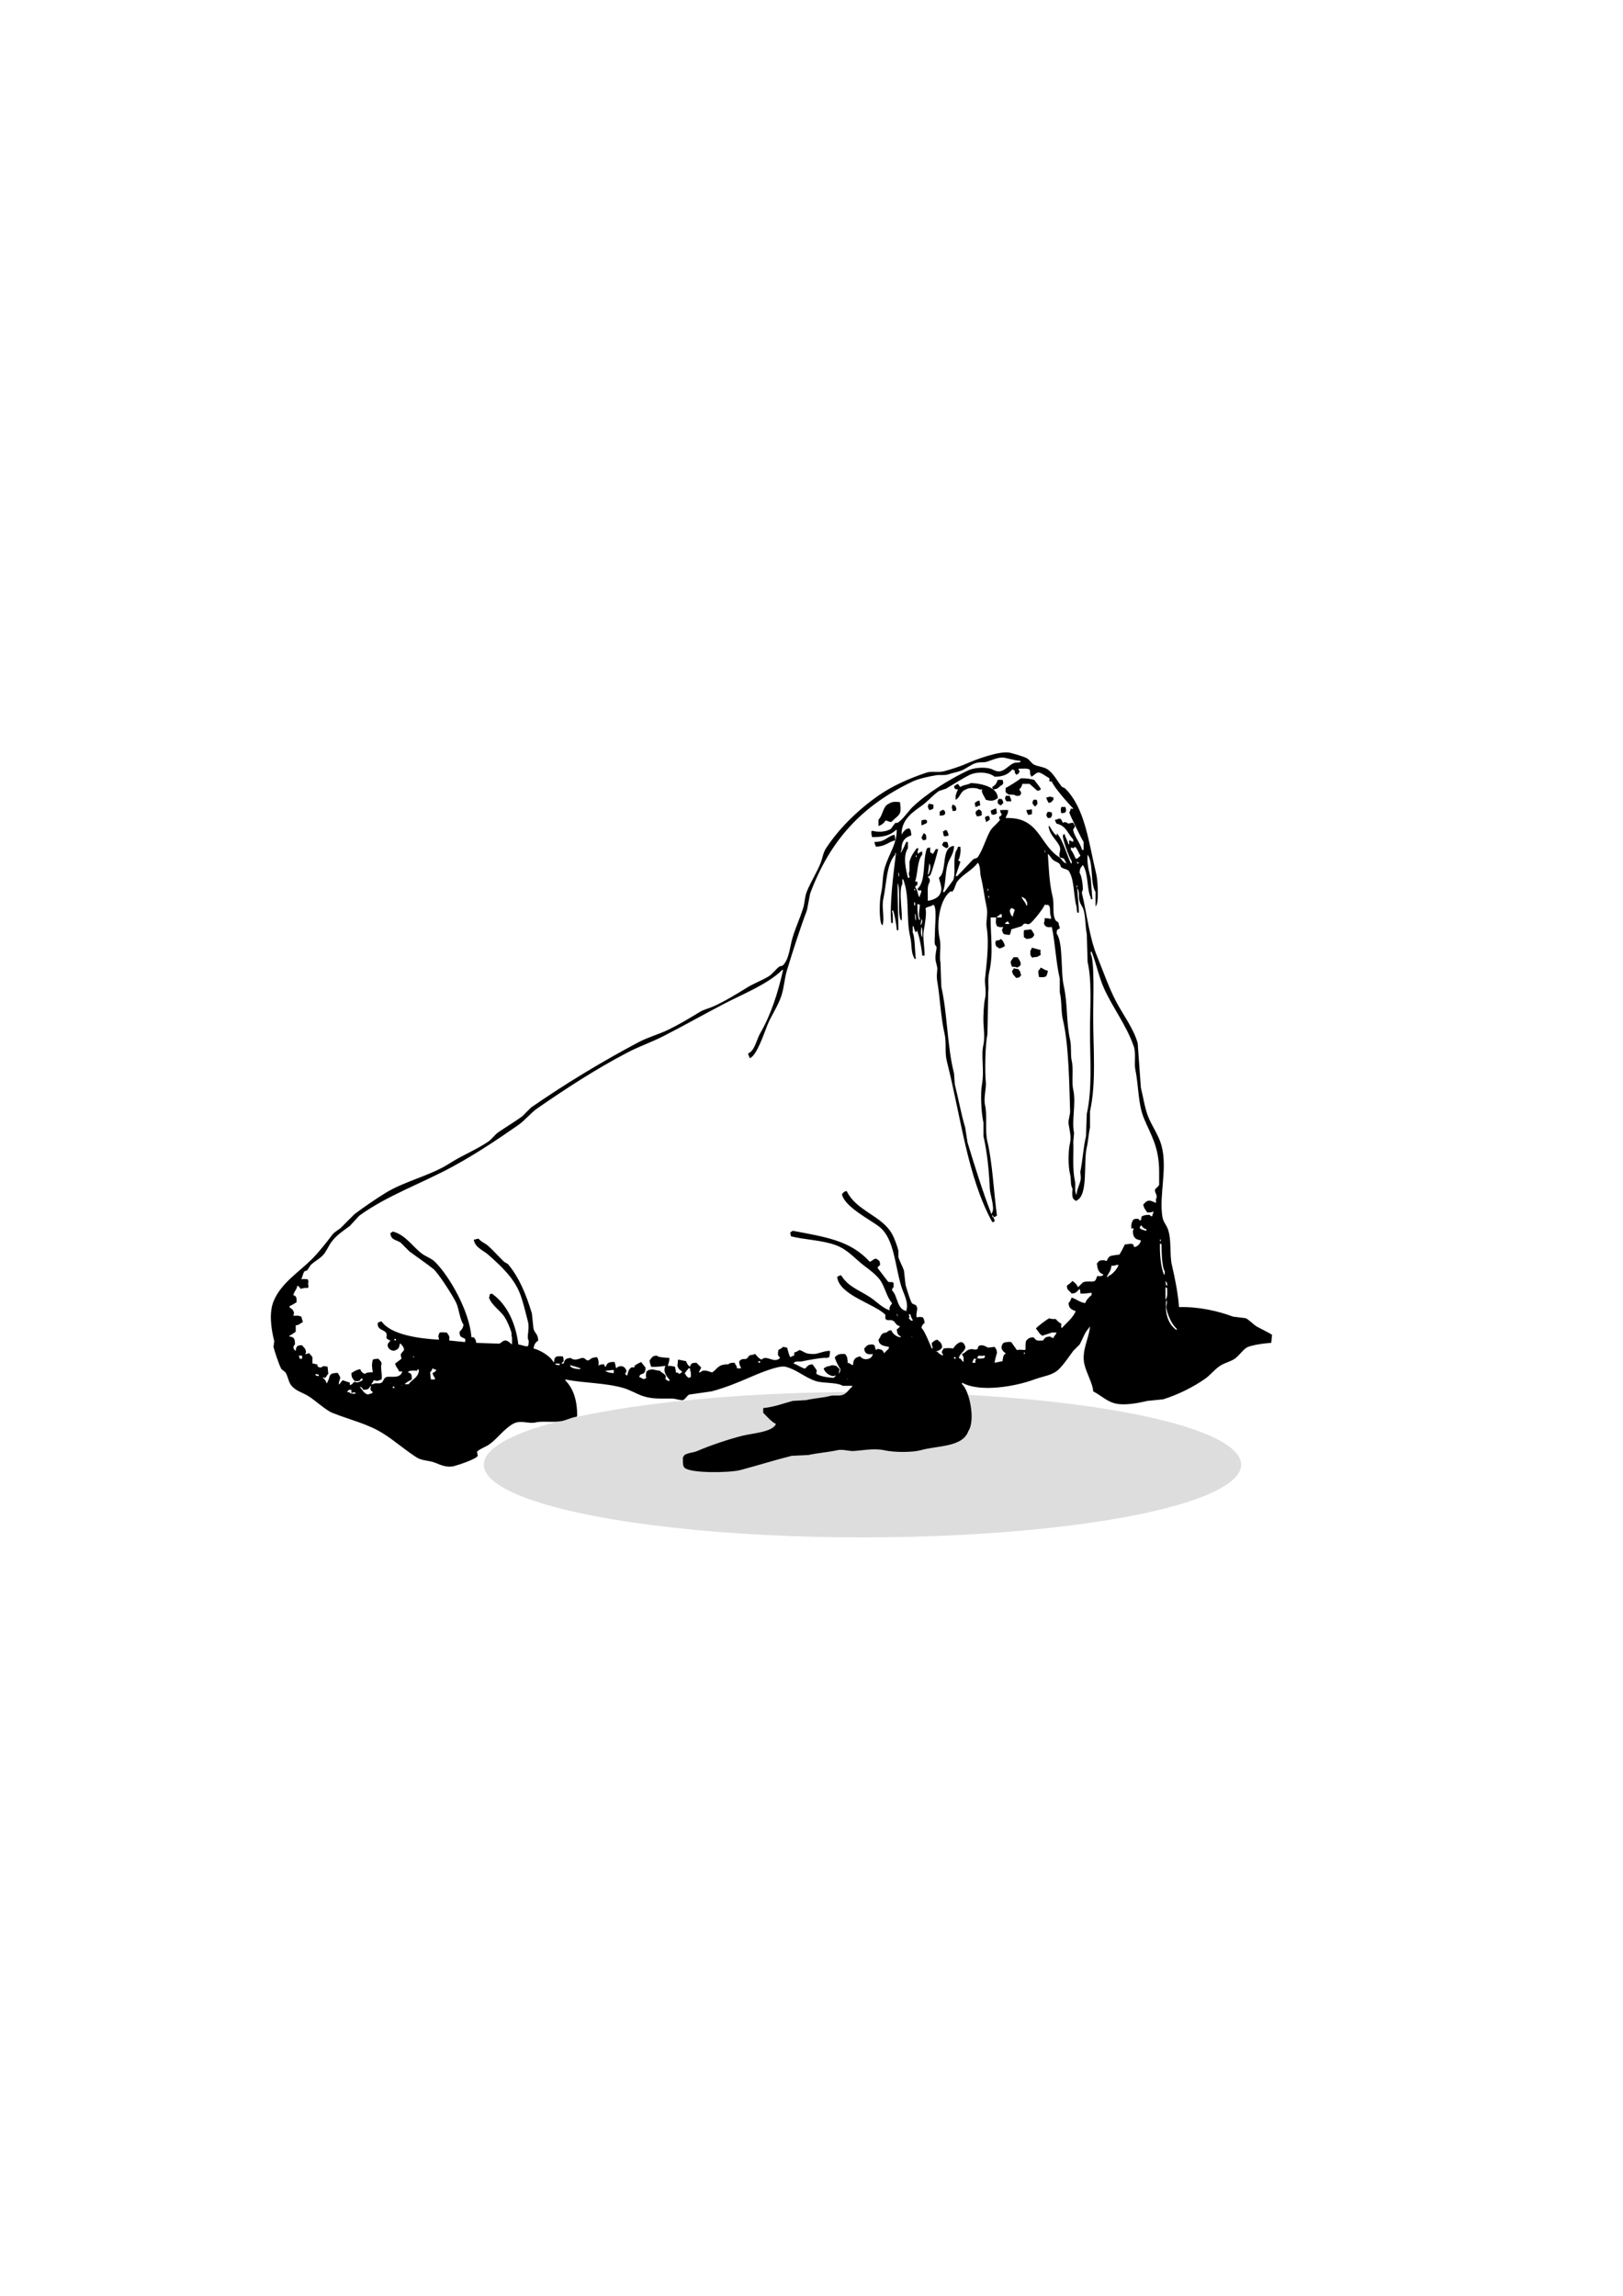 <?xml version="1.0" encoding="utf-8"?>
<!-- Generator: Adobe Illustrator 23.0.1, SVG Export Plug-In . SVG Version: 6.00 Build 0)  -->
<svg version="1.1" id="Calque_1" xmlns="http://www.w3.org/2000/svg" xmlns:xlink="http://www.w3.org/1999/xlink" x="0px" y="0px"
	 viewBox="0 0 595.276 841.89" enable-background="new 0 0 595.276 841.89" xml:space="preserve">
<ellipse fill-rule="evenodd" clip-rule="evenodd" fill="#DDDDDD" cx="316.333" cy="537.111" rx="138.889" ry="26.667"/>
<g>
	<g>
		<path fill-rule="evenodd" clip-rule="evenodd" d="M460.722,486.319c-1.13-0.759-2.652-2.364-3.791-2.916
			c-1.555-0.194-3.111-0.389-4.666-0.583c-5.257-1.963-12.4-3.7-19.829-3.499c-0.386-5.131-1.486-10.603-2.624-15.455
			c-0.881-3.756-0.054-9.182-1.458-13.122c-0.536-1.503-1.733-2.665-2.041-4.666c-1.23-7.991,1.967-17.496-0.292-25.952
			c-1.038-3.886-3.568-7.198-4.957-10.789c-1.25-3.231-1.814-7.343-2.624-10.498c-0.389-5.443-0.778-10.887-1.166-16.33
			c-1.549-5.441-5.394-10.425-7.873-15.163c-2.725-5.208-4.713-11.022-6.998-16.621c-2.88-7.057-3.678-15.22-5.54-23.036
			c-0.175-0.736,0.281-1.07,0.292-1.458c0.044-1.632-0.4-5.042-1.166-6.124c0.042-1.871,0.473-1.881,1.166-2.916
			c2.11,3.039,1.432,9.208,2.916,11.956v0.583h0.583c-0.194-2.527-0.389-5.055-0.583-7.582c-0.737-2.942-1.426-5.382-1.166-8.748
			c2.255,3.11,0.853,10.442,2.916,13.705v5.249c1.342-0.792,0.808-9.519,0.292-11.664c-2.867-11.921-4.07-24.133-11.372-31.493
			c-0.395-0.398-1.112-0.42-1.458-0.875c-1.478-1.94-2.959-4.752-4.957-6.124c-1.467-1.008-3.185-0.974-4.957-1.75
			c-1.01-0.442-1.697-1.765-2.624-2.333c-1.113-0.682-4.943-1.715-6.124-2.041c-3.732-1.032-13.436,2.752-15.746,3.791
			c-2.541,1.143-5.884,2.209-8.456,2.916c-2.465,0.677-4.494-0.162-6.707,0.583c-6.278,2.114-12.221,4.744-17.204,8.165
			c-7.355,5.05-14.643,12.033-19.537,19.537c-1.122,1.72-1.212,3.464-2.041,5.54c-1.298,3.249-3.581,6.85-4.957,10.206
			c-0.875,2.133-0.709,4.064-1.458,6.415c-1.055,3.312-2.716,6.957-3.791,10.498c-1.09,3.591-1.22,7.82-3.499,10.206
			c-0.343,0.359-1.043,0.279-1.458,0.583c-1.287,0.944-2.434,2.675-3.791,3.499c-2.618,1.59-5.24,2.471-7.873,4.082
			c-3.857,2.36-8.315,5.149-12.539,6.998c-1.792,0.785-3.355,1.063-4.957,2.041c-3.599,2.196-7.524,4.547-11.372,6.415
			c-3.801,1.845-7.452,2.741-11.081,4.666c-13.711,7.272-26.902,15.283-39.366,23.911c-1.069,1.069-2.139,2.139-3.208,3.208
			c-2.882,2.113-5.771,3.786-8.748,5.832c-1.334,0.917-2.453,2.589-3.791,3.499c-4.384,2.982-9.635,5.052-13.997,7.873
			c-7.174,4.64-16.65,6.54-23.911,11.081c-3.67,2.295-7.555,4.961-11.081,7.582c-1.749,1.749-3.499,3.499-5.249,5.249
			c-0.968,0.734-2.195,1.387-2.916,2.333c-2.401,3.151-4.81,6.262-7.582,9.04c-4.741,4.751-11.32,8.748-13.997,15.455
			c-1.674,4.194-0.877,10.012,0.292,14.58c-0.097,0.68-0.194,1.361-0.292,2.041c0.313,1.409,2.164,6.98,2.916,8.165
			c0.486,0.389,0.972,0.778,1.458,1.166c0.958,1.471,1.043,3.293,2.041,4.666c1.563,2.149,4.063,2.637,6.415,4.082
			c2.368,1.455,6.429,5.204,8.748,6.124c6.616,2.622,13.035,4.034,18.662,7.582c4.235,2.67,8.043,6.073,12.247,8.748
			c2.122,1.35,4.354,0.97,6.998,2.041c1.437,0.582,4.082,1.849,6.707,1.166c1.703-0.443,8.192-2.581,8.748-3.791
			c-0.097-0.486-0.194-0.972-0.292-1.458c0.531-0.809,3.435-1.963,4.374-2.624c3.143-2.213,5.338-5.586,8.748-7.582
			c2.864-1.675,5.686,0.093,8.456-0.583c2.475-0.604,6.79,0.182,9.914-0.583c1.69-0.414,3.203-1.217,4.957-1.458
			c0.097-0.097,0.194-0.194,0.292-0.292c0-6.013-1.444-10.076-4.374-13.122v-0.292c7.061,1.408,14.847,1.198,21.578,3.208
			c2.233,0.667,4.817,2.209,6.998,2.916c3.52,1.141,6.508,0.856,10.498,0.875c1.337,0.006,3.352,0.77,4.082,0.583
			c0.838-0.215,1.536-1.744,2.333-2.041c2.721-0.389,5.443-0.778,8.165-1.166c4.97-1.325,9.651-3.227,14.288-5.249
			c1.837-0.801,10.2-4.447,12.83-3.791c4.099,1.022,6.952,3.868,11.081,5.249c2.727,0.912,7.725,0.376,9.914,1.75h3.499v0.292
			c-1.084,0.847-1.885,2.315-3.208,2.916c-1.626,0.739-3.37,0.051-5.249,0.583c-1.981,0.561-5.616,0.792-8.456,1.458
			c-1.652,0.097-3.305,0.194-4.957,0.292c-3.481,0.945-6.745,2.228-10.789,2.624v1.75c1.463,1.361,2.815,3.147,4.666,4.082
			c-1.28,3.024-8.685,3.384-12.539,4.374c-5.032,1.292-11.468,3.461-16.33,5.54c-1.546,0.661-3.297,0.601-4.666,1.458
			c-0.201,0.224-0.384,0.65-0.583,0.875c-0.008,1.447-0.146,3.078,0.583,3.791c2.168,2.12,16.594,1.877,20.412,0.875
			c6.323-1.659,12.5-3.648,18.954-5.249c2.041-0.097,4.083-0.194,6.124-0.292c3.144-0.725,7.296-1.014,10.498-1.75
			c1.944-0.447,4.291,0.344,5.832,0.292c2.69-0.091,7.613-1.132,11.372-0.292c3.951,0.883,10.588,0.79,13.414,0
			c6.336-1.772,15.394-1.071,17.496-6.998c2.757-4.126,0.296-15.145-2.333-17.204v-0.583c6.553,3.69,19.552,1.424,26.536-1.166
			c3.514-1.303,6.69-1.459,9.04-3.791c1.997-1.982,3.545-4.431,5.249-6.707c0.778-0.778,1.555-1.555,2.333-2.333
			c1.237-2.202,1.812-4.429,3.499-6.124v-0.292h0.292c-0.34,4.125-3.209,8.745-2.041,13.705c0.77,3.272,3.198,7.381,3.208,9.914
			c2.717,1.342,4.827,3.569,7.873,4.374c3.751,0.991,9.204-0.224,11.956-0.875c1.944-0.194,3.888-0.389,5.832-0.583
			c5.449-1.686,11.156-4.547,15.455-7.582c1.982-1.399,3.725-3.751,5.832-4.957c1.712-0.98,3.381-1.278,4.957-2.333
			c1.595-1.068,2.816-3.101,4.374-4.082c1.449-0.913,6.704-1.644,9.04-1.75c0.097-0.972,0.194-1.944,0.292-2.916
			C466.453,489.193,461.416,486.786,460.722,486.319z M428.063,470.573v0.875h-0.292c-0.178-0.502-0.272-0.917-0.292-1.75
			C427.68,469.922,427.864,470.348,428.063,470.573z M425.438,454.535h0.292v0.583h-0.292V454.535z M397.153,332.938
			c1.024,2.074,0.904,7.316,1.458,9.623c0.097,3.402,0.194,6.804,0.292,10.206c1.65,6.934,0.876,16.771,0.875,25.661
			c-0.001,9.964,0.916,20.645-1.166,30.035c-0.097,2.721-0.194,5.443-0.292,8.165c-0.99,4.077-1.229,8.956-2.041,12.83
			c-0.157,0.749,0.344,2.105,0,3.499c-0.453,1.838-1.328,3.283-1.458,5.249c-0.835-1.329-0.173-3.459-0.583-5.249
			c-0.987-4.305-0.395-10.595-0.583-14.288c0.097-1.069,0.194-2.139,0.292-3.208c-0.978-4.592,0.807-10.801-0.292-15.746
			c-0.723-3.253,0.185-7.338-0.583-10.789c-0.503-2.257-0.019-5.061-0.583-7.582c-1.498-6.698-0.819-13.054-2.333-19.829
			c-1.209-5.409-0.115-15.537-2.624-19.246c0.1-1.309,0.117-1.403,1.166-1.75c-0.066-0.676-0.058-0.822-0.292-1.166
			c-0.163-1.507-0.35-1.051-1.166-1.75c-1.445-2.17-0.456-5.806-1.166-8.748c-1.279-5.297-1.398-10.779-1.75-15.746
			c0.804,0.625,1.234,1.741,2.041,2.333c0.789,0.579,1.74,0.711,2.333,1.458c0.311,0.391,0.197,0.875,0.583,1.166
			c0.75,0.566,1.858,0.616,2.624,1.166c2.223,3.195,1.784,9.143,2.916,13.122c0.228,0.801-0.014,1.534,0.292,2.041v0.292h0.583
			c-0.019-3.36-0.474-6.044-0.583-9.04c1.001,1.396,0.295,2.904,0.875,4.957C396.159,331.214,396.93,332.486,397.153,332.938z
			 M395.112,324.773v0.583h-0.292v-0.583H395.112z M394.82,316.025c0.503,0.188,0.285,0.057,0.583,0.292h0.292
			C395.327,317.162,395.289,316.59,394.82,316.025z M395.112,314.859h-0.583c-0.49-1.037-0.992-2.403-1.75-3.208v-0.875
			c0.996,0.171,0.921,0.566,1.458-0.292c1,0.737,1.266,2.253,2.041,3.208C395.921,314.358,395.552,314.317,395.112,314.859z
			 M377.616,282.199c0.423,0.804-0.114,1.489,0.583,2.333v0.292c1.115-0.406,1.211-1.069,2.333-1.458
			c0.626-0.645,3.551,1.623,4.374,2.041v1.166h0.875c0.545,1.872,6.323,8.406,7.873,9.914c-0.559,0.268-0.214,0.117-0.875,0
			c-0.149,0.381-0.356,1.148-0.583,1.458c0.089,0.69,4.738,10.242,5.249,10.789v2.916h-0.583c-0.682-2.53-2.677-4.797-3.208-6.998
			c-0.204-0.846,0.549-1.092,0.583-1.458c0.07-0.751-0.41-0.738-0.583-1.458c-0.688-0.095-1.685,0.312-1.75,0.292
			c-0.611-0.196-1.059-0.926-2.041-0.292c-0.375-0.493-0.406-1.048-0.875-1.458c-0.26-0.147-0.949-0.077-1.458,0.292h-0.583
			c0.165,0.924,0.256,0.848,0.583,1.458c3.574,0.894,3.744,3.193,6.124,5.832v0.875c-0.762-0.234-0.691-0.362-1.458-0.583
			c-0.142,0.68-0.041,0.431,0,1.458h-0.292c-0.384-1.409-1.115-2.401-1.458-3.791c-0.708,0.385-0.206-0.136-0.583,0.583
			c-0.361,0.868,2.379,8.405,3.208,9.331v0.875h-0.292c-1.392-2.879-2.942-8.577-4.957-10.789v-0.292
			c-0.221,0.314-0.183,0.27-0.292,0.875c-1.081-0.748-1.977-2.342-2.624-3.499h-0.292c0.231,3.284,3.079,5.148,4.082,7.582
			c0.567,1.374-0.535,2.707,0,3.791c0.208,0.422,1.098,0.28,1.458,0.583c0.385,0.323,0.513,1.095,0.875,1.458v0.292
			c-1.421-0.509-1.571-1.654-2.624-2.333c-7.237-4.666-7.257-14.808-19.537-14.288c0.313-1.38,0.813-1.119,0.875-2.916
			c-1.295-0.115-1.403-0.05-2.916,0c0.131,0.868,0.147,0.984,0.583,1.458c-0.338,0.824-0.037,0.548-0.875,0.875
			c-0.027,1.064-0.365,0.473,0.292,1.166c-1.033,1.54-2.926,2.714-3.791,4.374c-1.666,3.198-2.466,6.396-4.374,9.331
			c-0.31,0.477-1.273,0.523-1.75,0.875c-1.944,2.041-3.888,4.083-5.832,6.124h-0.583c0.173-0.467,1.75-5.249,1.75-5.249
			c-0.071-0.191-0.716-0.348-0.875-0.583c0.709-0.295,1.126-3.952,0.875-4.374v-0.583h-0.875c-0.185,1.014-0.661,1.296-0.875,2.041
			c-0.964,3.363,0.107,7.729-0.875,10.206c-1.069,1.458-2.139,2.916-3.208,4.374h-0.583c1.148-3.102,0.742-6.888,1.75-10.206
			c0.708-2.333,2.33-3.746,2.333-6.707c-5.007,0.431-2.313,9.405-5.54,11.664c0.269,1.573,1.619,4.115,0.292,6.124
			c-0.509,1.239-2.786,2.189-4.374,2.333c0.075-3.686-0.33-5.038,0.583-6.707c0.505-0.924-0.191-1.795-0.583-2.041
			c0.224-0.201,0.65-0.384,0.875-0.583c0.49-0.61,2.764-8.54,2.916-9.623h-0.875c-0.256,0.531-0.491,1.06-0.875,1.458v0.292
			c-0.676-0.217-0.651-0.303-1.166-0.583v-1.75c-0.673,0.095-0.725,0.135-1.166,0.292c-1.726,4.391-0.21,12.052-3.499,14.872
			c0.097,0.194,0.194,0.389,0.292,0.583h1.166c-0.106,0.833-0.191,1.259-0.583,1.75v0.583h-0.292
			c-0.377-0.714-0.752-3.033-1.458-3.499c0.326-0.675,0.272-0.53,0.875-0.875c-0.048-1.457,0.098-1.279-0.875-1.166
			c1.028-2.87,0.755-7.765,2.624-9.914v-1.166c-0.825,0.227-1.015,0.305-1.458,0.875c-0.333-0.51-0.345-0.946,0-1.458v-0.583h-0.583
			c-1.068,1.562-2.072,2.738-2.624,4.957v3.208c-0.124,0.586-0.433,1.384,0,2.041v0.583h-0.583c-0.694-2.811-1.973-7.822,0-10.789
			v-2.333h-0.583c-0.494,0.967-1.051,2.58-1.75,3.499v0.292h-0.292c0.116-0.599,0.072-0.562,0.292-0.875
			c-0.098-3.02,1.26-4.698,3.499-5.249c0.038-0.835,0.206-0.424,0-0.875c-0.105-1.093-0.226-1.084-0.583-1.75
			c-1.73,0.174-1.724,0.858-2.624,1.75v0.292h-0.292c0.085-5.57,4.246-8.069,7.582-10.498c2.063-1.502,3.988-3.81,6.124-5.249
			c0.875-0.292,1.75-0.583,2.624-0.875c2.673-1.6,6.163-3.806,8.456-4.957c2.755-1.382,7.244-1.191,9.331,0.583
			c3.045,0.042,5.143-0.941,6.415-2.624c1.796,0.29,0.355,0.686,1.458,1.75c0.097,0.097,0.194,0.194,0.292,0.292v-0.292
			c0.503-0.188,0.285-0.057,0.583-0.292c0.602-0.801,0.506-0.885,0-1.458v-0.292C374.789,281.871,376.845,281.689,377.616,282.199z
			 M383.448,312.817c-0.235-0.342-0.235-0.488-0.292-1.166C383.392,311.993,383.391,312.139,383.448,312.817z M376.741,330.897
			v1.166h-0.292c-0.428-1.511-1.328-1.814-1.75-3.208c0.787,0.269,0.854,0.501,1.458,0.875
			C376.319,330.097,376.508,330.611,376.741,330.897z M371.492,336.145c-0.781-0.424-0.994-1.356-1.166-2.333
			c0.266-0.271,0.394-0.508,0.583-0.875c0.366,0.162,0.881,0.351,1.166,0.583C372.343,333.829,371.572,334.923,371.492,336.145z
			 M370.326,338.77h-0.292c-0.285,0.172-0.554,0.024-1.458,0c0.339-0.648,0.422-0.439,0.875-0.875
			c0.708,0.385,0.206-0.136,0.583,0.583L370.326,338.77z M367.41,335.271v1.166h-1.75v-0.292c0.554-0.29,0.801-0.401,1.166-0.875
			H367.41z M361.286,366.18c-0.489,2.136-0.691,6.861-0.583,9.04c0.079,1.594,0.546,5.506,0,7.873
			c-1.014,4.397,0.467,8.962-0.583,14.872c-0.487,2.737-0.327,9.574,0.583,13.705v4.957c1.351,5.784,2.052,12.725,2.333,19.246
			c0.094,2.175,1.9,7.047,0.875,8.748c-0.188,0.503-0.057,0.285-0.292,0.583c-3.234-8.322-6.03-17.308-8.748-26.244
			c-0.292-1.847-0.583-3.694-0.875-5.54c-1.504-4.987-2.467-10.599-3.791-15.746c-0.097-1.361-0.194-2.722-0.292-4.082
			c-2.552-9.939-2.364-21.54-4.666-31.784c-0.097-2.916-0.194-5.832-0.292-8.748c-0.529-2.368,0.318-6.021-0.292-8.748
			c-1.445-6.472,0.357-15.074,4.082-17.496c0.283,0.075,0.13-0.088,0.292,0.292c1.11-0.609,1.309-2.796,2.041-3.791
			c2.02-2.746,5.653-4.219,7.582-6.998c1.09,1.529,0.615,3.346,1.166,5.54c0.81,3.222,1.23,7.189,2.041,10.789
			c0.584,2.593-0.34,5.255,0,7.29c1.008,6.027-0.015,13.325-0.583,18.954C361.105,360.68,361.851,363.714,361.286,366.18z
			 M362.161,325.939h0.292v0.875C362.232,326.501,362.27,326.545,362.161,325.939z M362.744,328.564v0.875
			c-0.221-0.314-0.183-0.27-0.292-0.875H362.744z M340.291,320.691c0.194-1.361,0.389-2.722,0.583-4.082
			c0.64,0.913,0.249,3.106-0.292,3.791v0.292H340.291z M337.958,339.936c0.478,0.714,0.336,2.603,0.292,3.791
			C337.518,342.649,337.825,340.607,337.958,339.936z M337.667,339.061c0.097-0.68,0.194-1.361,0.292-2.041
			c0.357,0.52,0.368,1.229,0,1.75v0.292H337.667z M337.375,336.729v0.583h-0.292c-0.558-1.592-0.625-3.77-0.583-5.832
			c0.292,0.097,0.583,0.194,0.875,0.292C337.303,333.759,336.705,335.627,337.375,336.729z M335.625,330.897v1.166h-0.292
			c-0.095-0.909-0.099-0.46,0-1.166H335.625z M335.334,326.523v-0.583h0.292v0.583H335.334z M335.625,334.979
			c0.36,0.53,0.326,1.668,0.292,2.624C335.557,337.074,335.591,335.935,335.625,334.979z M335.917,314.275v-0.583h0.292v0.583
			H335.917z M110.802,498.275h-0.875c-0.116-0.599-0.072-0.562-0.292-0.875v-0.292h1.166V498.275z M116.925,504.69
			c-0.444-0.16-0.487-0.206-1.166-0.292v-0.583c0.389,0.097,0.778,0.194,1.166,0.292V504.69z M130.339,511.105
			c-1.214,0-1.738-0.034-2.333-0.583h-0.583v-0.292c0.194-0.194,0.389-0.389,0.583-0.583h0.875v1.166
			c0.389-0.097,0.778-0.194,1.166-0.292c0.097,0.097,0.194,0.194,0.292,0.292V511.105z M135.005,511.397
			c-1.541-0.385-1.991-1.64-2.916-2.624v-0.292c0.686,0.317,0.81,0.567,1.166,1.166c1.72-0.026,2.064-0.313,2.624-1.458
			c0.567,0.552-0.848,1.162,0.875,2.333C136.304,511.246,135.672,510.974,135.005,511.397z M144.627,509.064
			c-0.8-0.201-0.471,0.18-0.583-0.583h0.583V509.064z M147.252,507.898c0.503,0.188,0.285,0.057,0.583,0.292
			C147.332,508.001,147.55,508.132,147.252,507.898z M149.876,507.606h-1.458c0.365-0.598,2.041-1.402,2.624-1.75
			c0.041-1.748-0.089-2.264-1.458-2.624c0.524-0.826,2.18-0.622,3.499-0.583v-0.583c0.194,0.097,0.389,0.194,0.583,0.292
			C153.518,505.235,151.13,505.771,149.876,507.606z M151.334,497.4h0.583C151.646,497.916,151.818,497.726,151.334,497.4z
			 M158.624,503.524c0.204,0.673,0.47,1.272,0.875,1.75v0.583h-1.458c-0.097-0.875-0.194-1.75-0.292-2.624
			c0.455-0.439,0.663-0.74,0.875-1.458c0.542,0.251,0.771,0.416,1.458,0.583C159.744,502.992,159.222,503.203,158.624,503.524z
			 M205.28,500.608c-1.124-0.038-1.243,0.006-1.75-0.583h1.75V500.608z M212.862,502.066c-1.772,0.004-3.784-0.456-3.791-1.458
			c1.05,0.309,2.797,0.744,3.791,1.166V502.066z M225.109,503.524c-0.967-0.052-2.015-0.156-2.624-0.583h-0.292v-0.292
			c0.972-0.097,1.944-0.194,2.916-0.292V503.524z M253.394,504.982c-0.292,0.097-0.583,0.194-0.875,0.292
			c-0.549-0.593-0.848-0.538-1.166-1.458h-0.292c0.372-0.818,0.997-1.277,1.458-2.041h0.583c0.031,0.739,0.036,1.08,0.292,1.458
			V504.982z M278.763,499.733h-0.583v-0.583h0.583V499.733z M310.548,505.565c0.503,0.188,0.285,0.057,0.583,0.292
			C310.628,505.669,310.846,505.8,310.548,505.565z M334.167,490.11c0.503,0.188,0.285,0.057,0.583,0.292
			C334.247,490.214,334.465,490.345,334.167,490.11z M334.751,484.278h-0.583c-0.292-0.292-0.583-0.583-0.875-0.875
			c0.075-0.283-0.088-0.13,0.292-0.292c-0.095-0.673-0.135-0.724-0.292-1.166h0.583c0.191,0.758,0.444,1.513,0.875,2.041V484.278z
			 M350.497,498.275c-0.8-0.201-0.471,0.18-0.583-0.583h0.583V498.275z M357.787,499.733h-1.166
			c0.181-0.682,0.339-0.913,0.583-1.458h0.875C357.655,499.112,357.626,498.823,357.787,499.733z M360.995,497.983
			c-0.272,0.162-2.052,0.418-2.624,0c0.194-0.292,0.389-0.583,0.583-0.875c0.996,0.069,1.265,0.242,1.75,0h0.583
			C361.17,497.708,361.214,497.671,360.995,497.983z M375.866,496.525h-0.292v-0.583h0.292V496.525z M406.484,467.949v0.292h-0.583
			c0.882-1.657,1.552-2.203,1.75-4.082c0.795-0.007,1.336-0.011,1.75-0.292h0.875C409.788,465.305,407.948,467.462,406.484,467.949z
			 M420.481,451.327c-0.887-0.182-1.777-0.369-2.333-0.875c-0.394-0.302,0.115-0.452,0.292-1.166
			c0.848,0.663,0.669,1.197,2.041,1.458V451.327z M425.147,434.415c-0.229,0.816-1.283,1.249-1.458,1.75
			c-0.409,1.17,1.157,2.135,0.292,3.499v1.458c-1.232-0.452-2.388-1.451-3.791-0.292c-0.292,0.292-0.583,0.583-0.875,0.875
			c0.233,1.45,0.852,1.906,1.458,2.916c0.85,0.009,1.589,0.014,2.041-0.292h0.292c-0.194,0.583-0.389,1.166-0.583,1.75
			c-0.688-0.256-0.481-0.11-0.875-0.583c-1.469-0.013-2.098,0.142-2.916,0.583c-0.097,0.486-0.194,0.972-0.292,1.458
			c-0.938-0.254-0.45,0.158-0.875-0.583c-1.563-0.027-1.945-0.009-2.333,1.166c-0.333,0.487-0.319,1.432-0.292,2.333h0.875
			c-0.116,0.599-0.072,0.562-0.292,0.875c-0.065,2.387,0.939,3.258,2.916,3.499c-0.229,1.268-0.854,1.782-1.75,2.333
			c-1.399,0.403-0.533-0.529-1.166-0.875c-0.92-0.502-2.222,0.203-2.916,0c-0.631,1.336-1.327,2.654-2.041,3.791
			c-0.811,0.137-1.621,0.069-2.041,0.292c-1.86,0.072-2.009,0.855-2.624,2.041c-0.599-0.116-0.562-0.072-0.875-0.292
			c-1.654-0.002-2.007,0.192-2.624,1.166l-0.292,0.292h0.292c0.043,1.984,0.777,3.313,2.333,3.791
			c-0.459,0.759-1.123,0.64-2.333,0.583c-0.149,0.381-0.356,1.148-0.583,1.458c-0.672,1.118-2.814,0.016-4.666,0.875l-1.75,1.75
			c-0.459-0.909-0.921-1.51-1.75-2.041l-0.292-0.292c-0.504,0.719-1.356,1.232-2.041,1.75c-0.08,1.621,0.787,1.701,1.75,2.916
			c1.794-0.119,1.978-0.865,2.916-1.75c0.178,0.502,0.272,0.917,0.292,1.75c1.843,0.105,2.239-0.146,4.082-0.292v0.875
			c-0.866,0.589-1.984,1.841-2.333,2.916c-2.031-0.312-3.001-1.351-4.957-2.041c-0.342,0.805-0.598,1.481-1.166,2.041
			c0.157,1.957,1.066,2.376,2.624,2.916c-0.838,2.353-3.393,4.343-4.957,6.124h-0.292c-0.109-0.974-0.08-0.487,0-1.458
			c-0.765-0.425-1.539-1.064-2.041-1.75c-0.905,0.019-1.84,0.041-2.333-0.292c-0.749,0.275-4.526,3.068-4.957,3.791
			c0.899,0.981,1.152,1.879,2.333,2.624c0,0,3.171-1,3.499-1.166h1.75c-0.357,0.996-0.826,1.039-1.166,2.041
			c-0.651-0.185-0.77-0.215-1.166-0.583c-1.639,0.055-2.009,0.456-2.624,1.458c-2.285,0.114-2.368,0.177-3.499-1.166
			c-1.508,0.062-1.915,0.383-2.624,1.166c-0.418,0.62-0.333,2.137-0.292,3.208c-0.097,0.097-0.194,0.194-0.292,0.292
			c-1.343-0.102-1.751-0.217-2.916,0c-0.619-0.988-1.432-1.953-2.041-2.916c-0.9-0.031-1.177-0.172-1.458,0
			c-1.396,0.103-1.695,0.337-2.041,1.458c-0.404,0.867,0.524,2.154,1.458,2.624c-0.157,0.381-0.106,0.21-0.292,0.292
			c-0.6,0.383-0.767,1.578-0.875,2.624c-0.972,0.194-1.944,0.389-2.916,0.583c0.19-1.624,0.894-3.418,0.875-3.791
			c-0.135-1.313-0.377-1.247-0.875-2.041c-0.778,0.097-1.555,0.194-2.333,0.292c-0.744-0.218-2.059-1.44-3.499-0.583
			c-0.205,0.122-0.283,1.049-0.583,1.166c-0.946,0.371-1.781-0.261-2.333,0c-1.794,0.245-1.691,1.238-3.208,1.75
			c0.162,0.366,0.351,0.881,0.583,1.166v1.75c-0.908-0.54-0.542-1.065-1.75-1.458c0.414-1.585,1.731-2.128,2.333-3.499
			c0.147-0.26,0.077-0.949-0.292-1.458c-1.186-2.161-3.465,0.371-4.082,1.458c-1.35-0.165-2.149-0.167-3.499,0
			c-0.195,0.363-0.317,0.603-0.583,0.875c-0.027,1.064-0.365,0.473,0.292,1.166v0.583c-0.866-0.409-1.516-0.702-2.041-1.458h-0.583
			c0.292-0.208,1.164-0.381,1.458-0.583c0.292-0.292,0.583-0.583,0.875-0.875c-0.093-1.978-0.782-1.943-1.75-2.916
			c-1.217,0.238-1.228,0.63-2.041,1.166c0.031,0.739,0.036,1.08,0.292,1.458v0.583h-0.292c-0.767-1.762-2.555-6.309-3.791-7.582
			c0.214-0.982,0.496-1.277,1.166-1.75c-0.091-1.099-0.259-1.319-0.583-2.041c-0.695-0.165-1.398-0.29-2.333,0
			c-0.383-1.854,0.589-2.776,0-4.082c-0.324-0.719-1.292-0.637-1.75-1.166c-0.519-0.601-2.089-5.824-2.333-6.707
			c-0.194-1.749-0.389-3.499-0.583-5.249c-0.479-1.465-1.592-3.364-2.041-4.957v-2.333c-0.512-1.898-1.343-4.34-2.333-6.124
			c-3.767-6.788-13.205-8.433-16.621-15.746c-1.239,0.241-1.056,0.512-1.75,1.166c0.91,4.612,10.188,9.214,13.705,11.956
			c5.578,4.347,5.69,14.354,8.165,22.162c0.729,2.3,2.699,5.693,1.75,8.456c0.097,0.097,0.194,0.194,0.292,0.292
			c-3.894-0.41-3.294-5.511-5.54-7.582c0.176-0.909,0.05-0.709,0.583-1.166v-1.458c-0.423-0.821-1.207-0.12-2.041-0.583
			c-1.264-1.652-2.527-3.305-3.791-4.957c-0.295-0.165,0.484-0.817,0.875-1.166c-0.074-1.869-0.463-1.524-1.458-2.333
			c-1.311,0.271-1.216,0.778-2.333,1.166c-7.064-7.743-15.858-9.032-28.285-11.372c-0.271,0.266-0.508,0.394-0.875,0.583
			c0.058,0.757,0.129,0.99,0.292,1.458c5.087,1.269,11.394,1.4,16.33,3.208c4.533,1.66,7.054,4.982,10.498,7.582
			c1.948,1.47,4.421,3.288,5.832,5.249c1.706,2.371,2.466,6.355,4.374,8.456c-0.596,1.281-1.06,1.038-0.875,2.624
			c-2.505-0.736-4.938-3.292-6.998-4.666c-4.119-2.745-8.218-3.91-10.789-8.165c-0.924,0.165-0.848,0.256-1.458,0.583
			c0.655,6.586,13.362,9.778,17.496,13.705c0.458,0.435-0.087,1.178,0.292,1.75c0.5,0.754,1.741,0.141,2.624,0.583
			c1.114,0.557,0.963,1.724,2.624,2.041c-0.299,0.586-0.688,0.809-1.166,1.166c0.09,1.533,0.421,2.064,1.458,2.624v0.292
			c-1.632-0.121-3.054-1.384-3.499-2.624c-0.979,0.168-1.22,0.324-1.75,0.875c-2.26,0.143-1.876,1.393-2.916,2.624
			c0.175,2.14,2.013,2.286,3.791,2.624v0.583l-1.75,1.75c-0.47-0.934-0.489-1.241-1.75-1.458c-0.564-0.259-0.616-0.167-1.166,0.292
			c-0.306-0.406-0.472-1.151-0.583-1.75c-0.503-0.188-0.285-0.057-0.583-0.292c-2.356-0.03-2.063,0.505-3.208,1.458
			c0.143,2.163,1.574,2.285,3.208,2.041c-0.162,0.366-0.351,0.881-0.583,1.166c-1.262,1.079-3.169,0.991-4.082-0.292
			c-1.609,0.262-2.635,0.942-2.624,3.208c-1.168-0.3-0.8-0.625-2.041-0.875c0.038-0.835,0.206-0.424,0-0.875
			c-0.076-1.486-0.339-1.481-0.875-2.333c-0.961-0.026-2.089-0.07-2.624,0.292c-0.667,0.301-0.632,0.5-1.166,0.875
			c0.184,1.12,1.409,3.464,2.041,4.374c-0.066,0.676-0.058,0.822-0.292,1.166v0.292h-0.292c0.097-0.486,0.194-0.972,0.292-1.458
			c-0.389-0.389-0.778-0.778-1.166-1.166c-0.802-0.18-1.618-0.484-2.333,0c-1.301,0.133-1.448,0.435-2.333,0.875
			c0.281,1.194,1.51,2.28,2.624,2.624c0.664,0.409,0.946,0.145,1.75,0v0.292c-0.708,0.385-0.206-0.136-0.583,0.583
			c-2.01-0.084-5.012-0.51-6.415-1.458c-0.322-0.627,0.29-0.549,0-1.458c-0.486-0.68-0.972-1.361-1.458-2.041
			c-1.711,0.133-1.747,0.616-2.624,1.458c-0.425,0.468-3.231-1.556-4.374-1.75c0.727-1.231,1.887-0.479,3.499-0.875
			c1.331-0.327,7.794-1.479,8.456-1.166c0.673-0.095,0.725-0.135,1.166-0.292c0.157-0.754,0.285-1.289,0.292-2.333
			c-2.423,0.019-4.329,1.193-6.124,1.166c-3.092-0.046-2.828-0.591-4.957-1.458c-0.858,0.264-0.939,0.691-2.041,0.875v1.166h-0.292
			c-0.25,0.193-0.916,0.394-1.166,0.583c-0.255-0.173-0.971-2.717-1.166-3.499c-0.486-0.097-0.972-0.194-1.458-0.292
			c-0.448,0.445-1.193,0.857-1.75,1.166c-0.118,1.272-0.454,2.023,0.583,2.624c-0.188,0.503-0.057,0.285-0.292,0.583
			c-2.153,1.577-4.66-1.534-6.415,0.292c-1.068-0.376-1.68-1.269-2.333-2.041c-0.599,0.116-0.562,0.072-0.875,0.292
			c-1.627,0.099-1.269,0.373-2.041,1.166c-0.539,0.827-1.874-0.206-2.916,1.166c-0.212,0.37,0.109,1.773,0.583,2.333v0.292h-1.458
			c-0.192-1.344-0.495-1.013-0.875-2.041c-1.214,0-1.738,0.034-2.333,0.583c-3.814-0.038-3.755,1.485-5.832,2.916
			c-0.234,0.311-3.045-1.582-4.374,0h-0.583c0.292-0.583,0.583-1.166,0.875-1.75c-0.583-0.583-1.166-1.166-1.75-1.75
			c-1.534,0.014-2.055,0.161-2.333,1.458c-0.709-0.369-1.22-1.223-1.458-2.041c-0.972-0.194-1.944-0.389-2.916-0.583
			c-0.221,0.712-0.089,1.637-0.292,2.041c0.229,1.268,0.854,1.782,1.75,2.333c-0.358,0.657-0.504,0.583-1.166,0.875
			c-0.457-0.522-0.252-0.422-1.166-0.583c0.03-1.13-0.091-0.712-0.292-2.041c-1.44-0.246-1.131-0.387-2.624-0.292
			c0.223-1.203,0.555-1.373,0.583-2.916c-1.811-0.212-3.818-0.125-4.666-0.875c-1.847,0.12-1.711,0.823-2.624,1.75
			c0.115,0.918,0.318,1.615,0.583,2.333c0.899,0.182,4.413-0.126,4.666-0.292h0.583c-0.959,1.827,0.212,3.669,1.458,4.957v0.583
			c-0.599-0.116-0.562-0.072-0.875-0.292c-1.348-0.862,0.016-0.605-0.583-1.75c-0.366-0.698-1.557-1.032-2.041-1.75
			c-1.78-0.105-2.356-0.753-3.791-0.292c-0.216-0.333-0.441,0.362-1.166,0.583c-0.074,1.114-0.339,1.731,0,2.333
			c-1.275,0.95-1.302,0.078-2.624-0.292c0.359-1.342,0.82-0.825,1.75-1.458c0.439-0.538,0.543-1.055,0.583-2.041
			c-0.55-0.52-0.912-1.226-1.458-1.75v-0.292c-0.71,0.244-2.088,0.933-2.624,1.458v0.583c0,0-0.878-0.205-1.166,0
			c-0.836,0.42-1.299,1.911-1.458,2.916c-0.503-0.188-0.285-0.057-0.583-0.292c-0.317-0.276-0.035-0.737,0.292-1.166
			c-0.282-1.986-2.374-2.605-3.791-1.166c-0.114-0.179-0.327-1.726-0.583-2.333c-1.99-0.058-2.765,0.293-3.208,1.75
			c-0.726-0.429-0.342,0.071-0.583-0.875c-0.795,0.007-1.336,0.011-1.75,0.292h-0.583l0.292-0.292
			c-0.002-1.394-0.163-1.846-0.583-2.624c-2.481,0.091-2.452,1-3.208,1.166c-0.972,0.214-1.079-1.104-2.333-0.875
			c-1,0.183-2.7,1.21-4.082,0c-1.803,0.034-2.293,0.593-2.624,2.041h-0.875l0.875-0.875c-0.032-0.83-0.117-1.247-0.292-1.75
			c-2.244-0.143-3.185-0.172-3.208,2.041h-0.292c-1.053-2.098-4.834-4.376-7.29-4.957c0.318-1.633,0.683-2.102,1.75-2.916
			c-0.113-2.529-1.261-2.497-1.75-4.374c-0.194-1.847-0.389-3.694-0.583-5.54c-2.106-7.037-4.641-13.121-8.748-18.079
			c-0.486-0.292-0.972-0.583-1.458-0.875c-1.965-1.888-3.794-4.026-5.832-5.832c-1.091-0.967-2.607-1.47-3.499-2.624
			c-0.676,0.066-0.822,0.058-1.166,0.292h-0.583c0.242,2.846,3.557,4.036,5.249,5.54c4.38,3.893,9.383,8.382,11.664,14.288
			c1.224,3.168,2.049,6.991,2.916,10.206c0.777,2.883-0.636,5.822,0.292,6.998c0.009,0.85,0.014,1.589-0.292,2.041
			c-0.353,0.407-2.507-0.476-3.499-0.583c-0.991-7.94-4.2-14.571-9.331-18.371c-0.3-0.235-0.072-0.108-0.583-0.292
			c-0.3,0.235-0.072,0.108-0.583,0.292c-0.066,0.676-0.058,0.822-0.292,1.166c1.058,2.965,4.262,4.772,5.832,7.29
			c0.871,1.396,1.882,3.775,2.333,5.249c0.243,0.793-0.023,1.533,0.292,2.041v2.624c-0.674-0.435-1.369-1.367-2.333-1.458
			c-0.985-0.093-1.656,0.957-2.333,1.166c-2.819-0.097-5.638-0.194-8.456-0.292c-0.135-1.313-0.377-1.247-0.875-2.041h-0.875
			c-0.731-9.654-8.097-22.449-13.414-27.702c-1.286-1.27-3.182-1.837-4.666-2.916c-3.465-2.519-6.029-6.977-10.789-8.165
			c-0.271,0.266-0.508,0.394-0.875,0.583c0.228,2.688,2.156,2.326,3.791,3.499c1.069,1.069,2.139,2.139,3.208,3.208
			c2.943,2.185,5.884,4.14,8.748,6.415c1.823,1.448,7.379,10.154,8.456,12.539c0.994,2.2,1.285,6.095,2.624,7.873
			c-0.156,1.3-0.715,1.944-1.458,2.624c0.072,2.246,0.708,1.753,2.041,2.624c0.22,0.366,0.022,0.279,0,1.166
			c-1.944-0.194-3.888-0.389-5.832-0.583c0.031-0.9,0.172-1.177,0-1.458c-0.269-0.787-0.501-0.854-0.875-1.458
			c-1.288-0.041-1.881-0.183-2.624,0c-0.319,0.751-0.683,1.362-0.292,2.041v0.583c-7.512-0.399-17.716-1.882-20.995-6.707
			c-0.924,0.165-0.848,0.256-1.458,0.583c0.031,0.739,0.036,1.08,0.292,1.458c0.555,1.122,2.506,1.283,2.916,2.333
			c0.523,1.341-0.915,1.799,1.458,2.624c-0.173,0.305-0.807,0.984-0.875,1.166c-0.649,1.754,1.719,3.169,2.916,2.333
			c1.046-0.403,1.245-1.161,1.458-2.333h0.292c0.456,0.691,0.868,0.848,1.166,1.75c0.377,0.945-0.936,1.318-1.166,2.333
			c0.097,0.486,0.194,0.972,0.292,1.458c-0.778,0.583-1.555,1.166-2.333,1.75c0.296,1.428,1.045,1.634,1.458,2.916h1.166
			c-0.755,2.869-4.42,1.576-5.832,2.041c-1.032,0.34-1.021,1.588-1.75,2.041c-1.011,0.629-2.071-0.151-3.208,0.583h-0.583
			c0.377-0.601,0.619-0.665,0.875-1.458c0.942,0.128,1.354,0.426,2.041,0c0.292-0.097,0.583-0.194,0.875-0.292
			c0.324-1.901-0.551-4.317,0-5.832c-0.277-1.091-0.643-0.995-1.166-1.75c-0.9,0.014-1.494,0.101-2.041,0.292
			c-0.482,1.835-0.352,2.818,0,4.666c-1.316-0.016-2.223,0.026-2.916,0.583c-1.041-0.354-1.312-0.828-1.75-1.75
			c-1.496,0.323-2.183,0.816-3.208,1.458c0.042,1.87,0.473,1.881,1.166,2.916c1.438,0.054,1.918,0.176,2.333-0.875h0.583v0.583
			c-1.053,0.522-1.545,1.06-2.916,0.583c-0.825,0.371-0.495,0.929-1.75,1.166v-0.875c-0.875-0.292-1.75-0.583-2.624-0.875
			c-0.402,0.495-0.82,0.881-1.166,1.458h-0.292c0.363-2.806,1.195-1.64-0.292-4.082c-0.835-0.038-0.424-0.206-0.875,0
			c-2.751,0.108-1.864,1.554-2.916,3.208c-0.188,0.503-0.057,0.285-0.292,0.583c-0.415-0.978-0.626-1.49-1.458-2.041
			c0.593-0.422,0.232,0.004,0.875,0c0.497-0.396,0.617-1.064,1.166-1.458c-0.097-0.875-0.194-1.75-0.292-2.624
			c-1.072-0.221-1.573-0.41-2.333,0.292c-0.676-0.066-0.822-0.058-1.166-0.292c-0.221-0.314-0.183-0.27-0.292-0.875
			c-0.676-0.066-0.822-0.057-1.166-0.292h-0.583v-2.333c-0.17-0.399-0.912-0.987-1.166-1.458c-0.599,0.116-0.562,0.072-0.875,0.292
			h-0.583c0.188-0.503,0.057-0.285,0.292-0.583c-0.176-1.621-0.777-1.624-1.458-2.624c-1.859-0.024-2.186,0.42-2.333,2.041
			c-0.988-0.507-1.12-1.645-0.292-2.333c0.043-1.907-0.259-2.782-2.041-2.916v-0.292c1.012-0.445,1.512-0.932,2.333-1.458v-2.333
			c1.583-0.189,1.414-0.74,2.624-1.166c-0.194-0.68-0.389-1.361-0.583-2.041c-1.201-0.465-1.298-0.353-2.916-0.292
			c0.159-0.794,0.408-1.097,0-1.75c-0.369-0.899-0.548-0.628-1.166-1.166c-0.235-0.3-0.108-0.072-0.292-0.583
			c0.955-0.446,1.805-0.962,2.624-1.458c0.061-1.657,0.069-2.214-1.166-2.624c0.329-1.609,1.202-1.81,1.458-3.499
			c0.668,0.381,0.793,0.489,1.166,1.166c1.381-0.215,1.385-0.435,2.624-0.292l0.292-0.292c-0.127-1.166-0.179-1.276,0-2.333
			c-0.235-0.3-0.108-0.072-0.292-0.583c-1.286-0.076-1.295-0.146-2.333,0c0.344-0.611,0.644-2.302,1.166-2.916
			c0.292-0.097,0.583-0.194,0.875-0.292c0.658-0.635,1.066-1.751,1.75-2.333c1.314-1.118,2.892-1.975,4.082-3.208
			c1.33-1.377,2.065-3.414,3.208-4.957c1.773-2.395,4.272-4.051,6.707-5.832c1.166-1.264,2.333-2.527,3.499-3.791
			c10.247-7.423,22.899-11.808,34.409-18.079c8.491-4.627,16.208-9.803,23.911-15.163c2.433-1.693,4.537-4.421,6.998-6.124
			c10.511-7.268,21.335-14.335,32.951-20.412c4.439-2.322,8.82-3.772,13.414-6.124c7.288-3.731,14.67-7.904,21.87-11.664
			c7.22-3.771,16.029-7.162,21.578-12.539h0.292c-1.923,8.619-4.544,16.605-8.456,23.328c-1.294,2.224-1.897,6.318-4.374,7.29
			c0.178,0.999,0.34,0.904,0.583,1.75c2.445-0.651,5.322-9.172,6.415-11.956c1.429-3.641,4.009-7.153,5.249-11.081
			c1.044-3.307,1.012-5.968,2.041-9.331c2.152-7.036,4.773-15.231,7.29-21.87c0.389-2.041,0.778-4.083,1.166-6.124
			c7.38-19.824,19.201-32.35,37.616-41.116c2.18-1.038,6.581-2,9.04-2.333c0.844-0.114,2.765,0.181,4.082-0.292
			c1.309-0.47,3.351-0.785,4.957-1.458c1.528-0.641,3.227-2.062,4.957-2.624c1.685-0.548,2.884-0.094,4.374-0.583
			c1.375-0.452,4.118-1.668,5.832-1.458c1.654,0.203,3.794,1.008,6.124,1.166c0.097,0.097,0.194,0.194,0.292,0.292
			c-0.787,0.679-1.445,0.084-2.624,0.583c-1.544,0.653-2.95,2.436-4.666,2.916c-1.53,0.428-2.879-0.611-3.791-0.875
			c-2.511-0.726-6.205-0.33-8.165,0.583c-6.938,3.233-15.482,8.591-20.704,13.705c-1.005,0.984-4.747,6.211-5.832,5.54
			c-0.545-0.025-1.518,2.04-2.041,2.333c-2.032,1.137-4.685,1.122-6.707,0.583c-0.097,0.097-0.194,0.194-0.292,0.292
			c0.014,0.9,0.102,1.494,0.292,2.041c4.036,0.026,6.749-0.668,8.748-2.624h0.292c-0.082,5.435-2.766,8.511-4.374,13.705
			c-0.996,3.218-0.573,6.213-1.458,9.914c-0.563,2.355-0.638,9.662,0.292,11.081c0.097,0.097,0.194,0.194,0.292,0.292
			c0.884-2.634-0.371-6.574,0.292-9.623c1.216-5.595,1.105-12.734,4.374-16.33v-0.583h0.292c-1.013,8.075-2.368,18.672-1.75,25.661
			h0.583c0.021-1.492,0.07-3.321-0.292-4.374c0.097-0.097,0.194-0.194,0.292-0.292c0.427,0.274,1.419,5.617,1.458,7.29h0.583
			c-0.018-6.285-0.352-11.534-0.292-17.204c1.207,1.939-0.137,11.234,1.166,13.414c0.097,0.097,0.194,0.194,0.292,0.292
			c0.54-1.962-1.19-11.02,0.292-13.414v-1.75h0.292c2.564,6.607,0.94,14.326,2.624,21.287c0.634,2.622,0.179,5.617,1.458,7.582
			v0.292h0.583c-0.367-1.862-0.301-8.212-1.166-9.623v-2.333h0.292c0.149,0.411,0.346,1.403,0.583,1.75v0.292h0.583v-0.583
			c0.825,1.196,1.987,7.552,2.041,9.331h0.875c-0.006-3.427-0.783-6.696-0.292-9.331c0.33-1.771,1.173-6.637,0.583-7.873
			c0.398-0.826,1.912-0.613,2.916-1.458c1.385,0.844,0.555,7.396,0.583,10.206c0.013,1.284-0.262,3.423,0,4.374
			c0.122,0.442,0.71,0.566,0.583,1.458c-0.17,1.192-0.626,3.138-0.292,4.666c0.062,0.283,0.589,2.363,0.583,2.624
			c-0.027,1.158-0.388,2.804,0,4.957c0.866,4.8,1.29,13.17,2.624,18.954c0.834,3.614-0.023,6.642,0.875,10.206
			c5.227,20.763,7.54,42.249,16.621,58.903h0.583c0.097-0.097,0.194-0.194,0.292-0.292c-0.149-1.044-0.232-1.252-0.875-1.75v-0.583
			c0.266,0.271,0.394,0.508,0.583,0.875c0.676-0.217,0.651-0.303,1.166-0.583c-1.153-8.459-1.685-19.611-3.499-27.119
			c-0.975-4.036,0.023-9.49-0.875-13.414c-0.608-2.657,0.544-6.273,0.292-8.456c-0.391-3.381-0.26-13.757,0.583-17.496
			c0.097-5.248,0.194-10.498,0.292-15.746c0.26-1.202-0.24-4.43,0.292-6.707c1.672-7.162,0.604-12.796,0.583-20.412h2.041
			c-0.132,1.597-0.253,2.004,0.292,3.208c1.03,0.415,1.246,0.427,2.333,0.292c-0.331,0.727-0.697,1.028-0.292,1.75
			c0.256,0.688,0.11,0.481,0.583,0.875c0.414,0.212,1.238,0.171,2.041,0.292c0.28-0.673,0.483-1.128,0.583-2.041
			c1.264-0.389,2.527-0.778,3.791-1.166c0.292-0.292,0.583-0.583,0.875-0.875c0.928-0.305,1.214,0.467,2.041,0
			c0.953-0.415,5.218-5.739,5.54-6.998c0.877,0.04,0.812,0.217,1.166,0c1.387,0.813,0.384,3.005,1.166,4.374v0.875
			c-0.594-0.21-1.364-0.302-2.333-0.292c-0.007,0.795-0.011,1.336-0.292,1.75c0.36,1.619,1.577,1.647,2.916,1.458
			c1.255,5.893,1.488,12.807,2.916,18.954v4.957c0.804,3.382,0.398,7.016,1.166,10.206c2.175,9.025,2.335,24.164,2.624,33.534
			c0.032,1.03-0.726,3.364-0.583,4.374c0.29,2.05,1.09,4.82,0.583,6.998c-0.776,3.336-0.715,8.894,0,11.664
			c0.444,1.721,0.039,3.919,0.875,5.249c-0.11,2.037-0.363,3.841,1.166,4.374l0.292,0.292v-0.292
			c4.461-1.82,2.47-14.035,3.791-19.537c0.476-1.981,0.672-5.075,1.166-7.29v-5.832c2.364-10.682,1.168-23.025,1.166-34.992
			c-0.001-5.421,0.575-20.093-0.875-22.745v-0.875h0.292c1.824,4.502,2.625,9.243,4.666,13.705
			c3.224,7.051,8.175,13.422,10.789,20.995c0.937,2.713,0.115,6.146,0.583,8.456c1.29,6.364,0.957,12.704,3.208,18.079
			c2.558,6.11,5.54,10.405,5.54,19.537V434.415z M329.21,482.82c-0.235-0.342-0.235-0.488-0.292-1.166
			C329.154,481.996,329.153,482.142,329.21,482.82z M144.627,490.985h0.583v0.583C144.411,491.367,144.739,491.748,144.627,490.985z
			 M329.793,321.565c-0.28-0.409-0.294-0.957-0.292-1.75C329.782,320.225,329.795,320.772,329.793,321.565z M427.188,467.365h-0.292
			c-1.237-2.94-1.548-7.951-1.458-11.372c0.194,0.097,0.389,0.194,0.583,0.292c0.018,1.947,0.055,8.257,1.166,9.914V467.365z
			 M427.479,472.031l0.583,0.292c0.036,1.195,0.188,3.069-0.292,3.791v0.292h-0.292V472.031z M431.562,487.777
			c-3.018-2.055-4.478-6.14-3.791-11.081c0.565,0.919-0.158,2.069,0,2.916c0.481,2.576,2.004,6.159,3.791,7.582V487.777z
			 M369.743,291.239c0.578,0.407,1.966-0.195,2.916,0.583c1.132,0.002,1.32,0.158,1.75-0.583c0.33-0.714-0.152-1.031-0.583-1.75
			c0.58-0.547,0.942-1.119,1.166-2.041h2.624c0.875,0.778,1.75,1.555,2.624,2.333c0.42,0.312,0.825,0.243,1.458-0.292
			c0.383-0.211-1.959-2.786-2.333-3.499c-1.441-0.346-2.886-0.624-4.957-0.583c-0.641,0.626-4.782,3.247-5.54,3.499
			C368.792,290.501,368.595,290.483,369.743,291.239z M365.952,285.99c-0.531,1.39-0.878,1.916-2.041,2.624
			c0.089,0.266,0.177,0.532,0.266,0.798c0.032,0.024,0.067,0.046,0.098,0.071c2.062-0.121,1.933-1.037,3.427-1.744
			c0.188-0.503,0.057-0.285,0.292-0.583c-0.095-0.673-0.135-0.724-0.292-1.166H365.952z M364.177,289.413
			c-2.157-1.627-5.796-2.209-8.139-2.256c-1.125,0.762-2.831,0.588-3.791,1.458c-0.347-0.33-0.626-0.741-0.875-1.166
			c-0.787,0.269-0.854,0.501-1.458,0.875c0.269,1.107,0.274,1.017,1.458,1.166c-0.436,0.895-1.014,2.28-0.875,2.916v0.875
			c1.779-0.892,1.637-3.071,3.791-3.791c1.062-0.747,4.005-0.68,4.957,0h1.166c-1.05,0.394,1.027,3.266,1.166,3.791
			c2.053,0.555,2.763,0.478,4.374-0.583c0.016-1.361-0.653-2.409-1.677-3.213c-0.025,0.001-0.047,0.004-0.072,0.006
			C364.194,289.464,364.185,289.439,364.177,289.413z M370.326,291.822h-1.458c-0.116,0.599-0.072,0.562-0.292,0.875
			c0.217,0.676,0.303,0.651,0.583,1.166h1.75c-0.066-0.676-0.058-0.822-0.292-1.166C370.52,292.405,370.423,292.114,370.326,291.822
			z M386.364,293.28v-0.875c-0.486-0.097-0.972-0.194-1.458-0.292c-0.342,0.235-0.488,0.235-1.166,0.292
			c0.219,0.91,0.51,1.376,0.875,2.041C385.853,294.206,385.67,293.934,386.364,293.28z M366.243,292.989
			c-0.188,0.503-0.057,0.285-0.292,0.583c0.05,1.092-0.152,1.032,0.583,1.458c0.3,0.235,0.072,0.108,0.583,0.292
			c0.292-0.292,0.583-0.583,0.875-0.875c-0.165-0.924-0.256-0.848-0.583-1.458H366.243z M379.074,293.28
			c-0.637,1.266-0.449,1.196,0.292,2.333h0.583c0.195-0.363,0.317-0.603,0.583-0.875c-0.058-0.757-0.129-0.99-0.292-1.458H379.074z
			 M358.662,295.613c0.292-0.097,0.583-0.194,0.875-0.292c-0.097-0.583-0.194-1.167-0.292-1.75c-1.086,0.207-1.031,0.428-1.75,0.875
			c0.097,0.486,0.194,0.972,0.292,1.458C358.386,295.788,358.349,295.832,358.662,295.613z M324.836,300.862
			c0.875,0.231,1.025,0.451,2.041,0.583c2.77-2.813,3.979-2.266,3.208-7.29c-1.471-0.183-2.908-0.263-4.082,0.583
			c-2.248,0.899-2.146,4.319-3.791,5.832v2.333C323.394,302.535,324.236,301.807,324.836,300.862z M340.291,295.613
			c0.165,0.924,0.256,0.848,0.583,1.458c0.924-0.165,0.848-0.256,1.458-0.583v-1.458c-0.583-0.097-1.166-0.194-1.75-0.292
			C340.466,295.337,340.51,295.3,340.291,295.613z M349.331,295.03c-0.159,0.794-0.408,1.097,0,1.75v0.583h1.166
			c0.188-0.503,0.057-0.285,0.292-0.583C350.588,295.591,350.369,295.354,349.331,295.03z M390.738,297.946
			c0.188-0.503,0.057-0.285,0.292-0.583c-0.058-0.757-0.129-0.99-0.292-1.458h-1.458c-0.278,0.792-0.283,1.54,0,2.333
			C390.037,298.179,390.27,298.108,390.738,297.946z M364.494,296.779c-0.676,0.217-0.651,0.303-1.166,0.583
			c0.16,0.444,0.206,0.487,0.292,1.166c0.503,0.188,0.285,0.057,0.583,0.292c0.924-0.165,0.848-0.256,1.458-0.583
			c-0.097-0.583-0.194-1.167-0.292-1.75C364.77,296.604,364.807,296.56,364.494,296.779z M346.706,298.237
			c-0.176-0.909-0.05-0.709-0.583-1.166c-0.483-0.272-0.822,0.216-1.458,0.583v1.458c0.83-0.032,1.247-0.117,1.75-0.292
			C346.603,298.317,346.472,298.535,346.706,298.237z M358.953,296.779c-0.271,0.266-0.508,0.394-0.875,0.583
			c-0.188,0.503-0.057,0.285-0.292,0.583c0.165,0.924,0.256,0.848,0.583,1.458c0.486-0.097,0.972-0.194,1.458-0.292
			c0.097-0.097,0.194-0.194,0.292-0.292C360.075,297.3,359.958,297.279,358.953,296.779z M377.033,298.821
			c0.757-0.058,0.99-0.129,1.458-0.292v-1.75c-0.68,0.097-1.361,0.194-2.041,0.292C376.627,298.07,376.789,297.975,377.033,298.821z
			 M385.781,299.112c0.22-0.366,0.022-0.279,0-1.166c-0.389-0.097-0.778-0.194-1.166-0.292c-0.3,0.235-0.072,0.108-0.583,0.292
			c-0.116,0.599-0.072,0.562-0.292,0.875c0.217,0.676,0.303,0.651,0.583,1.166C385.524,299.88,385.409,300.057,385.781,299.112z
			 M362.453,299.112c-0.314,0.221-0.27,0.183-0.875,0.292l-0.292,0.292c0.066,0.676,0.058,0.822,0.292,1.166v0.583
			c0.787-0.269,0.854-0.501,1.458-0.875C362.939,299.532,363.018,299.598,362.453,299.112z M337.958,300.862v1.75
			c0.599-0.116,0.562-0.072,0.875-0.292c0.676-0.217,0.651-0.303,1.166-0.583v-0.875c-0.503-0.188-0.285-0.057-0.583-0.292
			C338.659,300.628,338.426,300.699,337.958,300.862z M346.706,304.361c-0.271,0.266-0.508,0.394-0.875,0.583
			c0.097,0.486,0.194,0.972,0.292,1.458l0.292,0.292c0.757-0.058,0.99-0.129,1.458-0.292c-0.066-0.676-0.058-0.822-0.292-1.166
			C347.243,304.412,347.544,304.687,346.706,304.361z M338.833,305.527c-0.284,0.515-0.377,0.482-0.583,1.166
			c-0.235,0.3-0.108,0.072-0.292,0.583c0.266,0.271,0.394,0.508,0.583,0.875c0.673-0.095,0.724-0.135,1.166-0.292
			C339.745,306.354,339.759,306.064,338.833,305.527z M328.044,306.111c-2.756,0.619-3.275,2.672-7.29,2.624
			c0.105,1.093,0.226,1.084,0.583,1.75c3.499-0.123,4.401-1.709,6.998-2.333C328.321,307.252,328.234,306.657,328.044,306.111z
			 M347.289,308.735h-1.166c-0.284,0.515-0.377,0.482-0.583,1.166c0.526,0.455,0.365,0.582,1.166,0.875
			c0.3,0.235,0.072,0.108,0.583,0.292c0.194-0.194,0.389-0.389,0.583-0.583c-0.097-0.486-0.194-0.972-0.292-1.458L347.289,308.735z
			 M379.365,342.852c-0.295-0.907-0.736-1.311-1.166-2.041c-0.875,0.097-1.75,0.194-2.624,0.292c-0.132,1.25-0.129,1.374,0,2.624
			c0.363,0.195,0.603,0.317,0.875,0.583c0.977-0.055,1.752-0.154,2.333-0.583C378.983,343.503,379.167,343.077,379.365,342.852z
			 M365.369,344.893c-0.188,0.503-0.057,0.285-0.292,0.583c0.074,1.869,0.463,1.524,1.458,2.333
			c1.067-0.195,1.246-0.483,2.041-0.875c-0.19-1.07-0.755-2.06-1.458-2.624C366.604,344.784,366.383,344.838,365.369,344.893z
			 M381.698,348.393c-1.069-0.292-2.138-0.583-3.208-0.875c-0.162,0.366-0.351,0.881-0.583,1.166
			c-0.025,1.247-0.056,1.783,0.583,2.333c0.434,0.187,0.126,0.362,0.583,0c1.624-0.033,1.725-0.307,2.624-0.875
			C381.599,349.095,381.498,349.165,381.698,348.393z M372.95,354.808c0.676-0.217,0.651-0.303,1.166-0.583
			c0.188-0.503,0.057-0.285,0.292-0.583c-0.163-1.469-0.637-1.603-1.166-2.624h-1.458c-1.113,1.644-1.488,1.371-0.583,3.499
			C371.996,354.523,372.537,354.528,372.95,354.808z M380.823,355.974c0.002,0.97,0.084,1.735,0.292,2.333
			c1.609,0.047,1.531,0.155,2.624-0.292c0.28-0.673,0.483-1.128,0.583-2.041c-1.194-0.236-1.6-0.724-2.624-1.166
			C381.409,355.361,381.297,355.609,380.823,355.974z M373.533,355.391c-0.583-0.097-1.166-0.194-1.75-0.292
			c-0.256,0.688-0.11,0.481-0.583,0.875c0.176,1.621,0.777,1.624,1.458,2.624c1.214-0.105,1.239-0.139,1.75-0.875l0.292-0.292
			h-0.292C374.273,356.119,374.031,356.186,373.533,355.391z"/>
	</g>
</g>
</svg>
